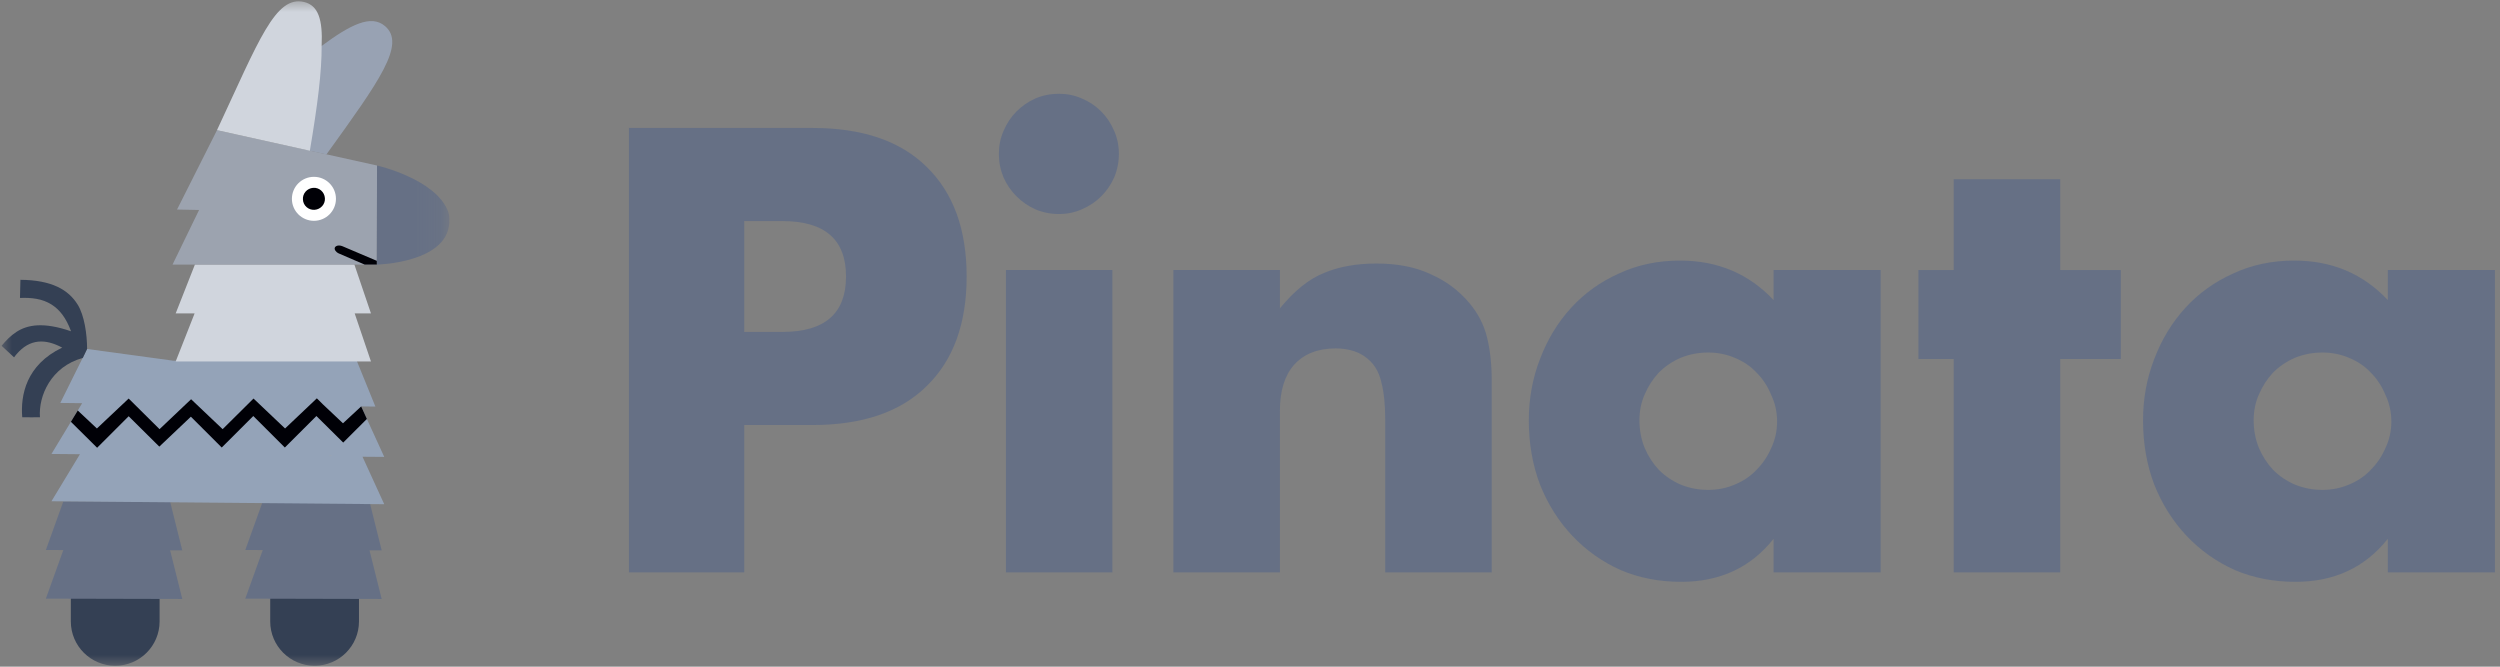 <svg width="105" height="28" viewBox="0 0 105 28" fill="none" xmlns="http://www.w3.org/2000/svg">
<rect x="0" y="0" width="105" height="28" fill="#808080" stroke="none"/>
<path d="M31.258 13.94H32.864C34.644 13.94 35.533 13.164 35.533 11.613C35.533 10.061 34.644 9.286 32.864 9.286H31.258V13.94ZM31.258 24.041H26.415V5.374H34.125C36.217 5.374 37.815 5.919 38.919 7.008C40.039 8.097 40.599 9.632 40.599 11.613C40.599 13.593 40.039 15.128 38.919 16.217C37.815 17.307 36.217 17.851 34.125 17.851H31.258V24.041Z" fill="#667085"/>
<path d="M46.721 11.341V24.041H42.248V11.341H46.721ZM41.952 6.463C41.952 6.117 42.018 5.795 42.15 5.498C42.281 5.184 42.462 4.912 42.693 4.681C42.924 4.45 43.187 4.268 43.484 4.136C43.797 4.004 44.126 3.938 44.472 3.938C44.818 3.938 45.139 4.004 45.436 4.136C45.749 4.268 46.021 4.45 46.251 4.681C46.482 4.912 46.663 5.184 46.795 5.498C46.927 5.795 46.993 6.117 46.993 6.463C46.993 6.81 46.927 7.14 46.795 7.454C46.663 7.751 46.482 8.015 46.251 8.246C46.021 8.477 45.749 8.658 45.436 8.791C45.139 8.923 44.818 8.989 44.472 8.989C44.126 8.989 43.797 8.923 43.484 8.791C43.187 8.658 42.924 8.477 42.693 8.246C42.462 8.015 42.281 7.751 42.15 7.454C42.018 7.14 41.952 6.81 41.952 6.463Z" fill="#667085"/>
<path d="M49.283 11.341H53.756V12.95C54.366 12.207 54.983 11.712 55.609 11.464C56.235 11.2 56.968 11.068 57.809 11.068C58.698 11.068 59.456 11.217 60.082 11.514C60.725 11.794 61.268 12.199 61.713 12.727C62.075 13.156 62.323 13.635 62.454 14.163C62.586 14.691 62.652 15.293 62.652 15.97V24.041H58.179V17.629C58.179 17.002 58.13 16.498 58.031 16.119C57.949 15.723 57.792 15.409 57.561 15.178C57.364 14.98 57.142 14.839 56.894 14.757C56.647 14.674 56.384 14.633 56.104 14.633C55.346 14.633 54.761 14.864 54.349 15.326C53.954 15.772 53.756 16.416 53.756 17.257V24.041H49.283V11.341Z" fill="#667085"/>
<path d="M68.856 17.653C68.856 18.066 68.93 18.454 69.078 18.817C69.226 19.163 69.424 19.469 69.671 19.733C69.935 19.997 70.24 20.203 70.586 20.352C70.948 20.5 71.335 20.575 71.747 20.575C72.143 20.575 72.513 20.5 72.859 20.352C73.222 20.203 73.526 19.997 73.773 19.733C74.037 19.469 74.243 19.163 74.391 18.817C74.556 18.47 74.638 18.099 74.638 17.703C74.638 17.307 74.556 16.936 74.391 16.589C74.243 16.226 74.037 15.912 73.773 15.648C73.526 15.384 73.222 15.178 72.859 15.029C72.513 14.881 72.143 14.806 71.747 14.806C71.335 14.806 70.948 14.881 70.586 15.029C70.24 15.178 69.935 15.384 69.671 15.648C69.424 15.912 69.226 16.218 69.078 16.564C68.93 16.894 68.856 17.257 68.856 17.653ZM74.49 11.34H78.988V24.041H74.49V22.63C73.535 23.834 72.242 24.437 70.61 24.437C69.688 24.437 68.84 24.272 68.065 23.942C67.291 23.595 66.615 23.116 66.039 22.506C65.462 21.895 65.009 21.177 64.68 20.352C64.367 19.527 64.21 18.627 64.21 17.653C64.21 16.746 64.367 15.887 64.68 15.079C64.993 14.254 65.429 13.536 65.989 12.925C66.549 12.314 67.217 11.836 67.991 11.489C68.765 11.126 69.622 10.944 70.561 10.944C72.143 10.944 73.452 11.497 74.49 12.603V11.34Z" fill="#667085"/>
<path d="M86.529 15.079V24.041H82.056V15.079H80.573V11.341H82.056V7.528H86.529V11.341H89.074V15.079H86.529Z" fill="#667085"/>
<path d="M94.654 17.653C94.654 18.066 94.728 18.454 94.876 18.817C95.025 19.163 95.223 19.469 95.47 19.733C95.733 19.997 96.038 20.203 96.384 20.352C96.746 20.5 97.133 20.575 97.545 20.575C97.941 20.575 98.311 20.5 98.658 20.352C99.02 20.203 99.325 19.997 99.572 19.733C99.835 19.469 100.041 19.163 100.189 18.817C100.354 18.47 100.437 18.099 100.437 17.703C100.437 17.307 100.354 16.936 100.189 16.589C100.041 16.226 99.835 15.912 99.572 15.648C99.325 15.384 99.02 15.178 98.658 15.029C98.311 14.881 97.941 14.806 97.545 14.806C97.133 14.806 96.746 14.881 96.384 15.029C96.038 15.178 95.733 15.384 95.47 15.648C95.223 15.912 95.025 16.218 94.876 16.564C94.728 16.894 94.654 17.257 94.654 17.653ZM100.288 11.34H104.786V24.041H100.288V22.63C99.333 23.834 98.04 24.437 96.409 24.437C95.486 24.437 94.638 24.272 93.864 23.942C93.089 23.595 92.414 23.116 91.837 22.506C91.26 21.895 90.808 21.177 90.478 20.352C90.165 19.527 90.008 18.627 90.008 17.653C90.008 16.746 90.165 15.887 90.478 15.079C90.791 14.254 91.228 13.536 91.788 12.925C92.348 12.314 93.015 11.836 93.789 11.489C94.564 11.126 95.42 10.944 96.359 10.944C97.941 10.944 99.25 11.497 100.288 12.603V11.34Z" fill="#667085"/>
<mask id="mask0_9977_39136" style="mask-type:luminance" maskUnits="userSpaceOnUse" x="0" y="0" width="19" height="28">
<path d="M18.877 0H0V28H18.877V0Z" fill="white"/>
</mask>
<g mask="url(#mask0_9977_39136)">
<path d="M11.349 25.095H15.077V26.1C15.077 27.128 14.242 27.962 13.213 27.962C12.184 27.962 11.349 27.128 11.349 26.1V25.095Z" fill="#344054"/>
<path d="M15.52 23.113L16.031 25.157L10.302 25.143L11.036 23.102L10.302 23.1L11.037 21.057H15.517L16.031 23.114L15.52 23.113Z" fill="#667085"/>
<path d="M2.975 25.095H6.703V26.1C6.703 27.128 5.868 27.962 4.839 27.962C3.811 27.962 2.975 27.128 2.975 26.1V25.095Z" fill="#344054"/>
<path d="M7.145 23.113L7.656 25.157L1.926 25.143L2.66 23.102L1.926 23.1L2.661 21.057H7.142L7.656 23.114L7.145 23.113Z" fill="#667085"/>
<path d="M15.225 19.183L16.138 21.177L2.161 21.053L3.357 19.077L2.161 19.066L3.451 16.934L2.533 16.923L3.658 14.657L7.291 15.152H14.984L15.766 17.076L15.168 17.069L16.138 19.19L15.225 19.183Z" fill="#94A3B8"/>
<path d="M14.896 13.162L15.58 15.181H7.379L8.174 13.162H7.379L8.189 11.105H14.882L15.58 13.162H14.896Z" fill="#D0D5DD"/>
<path d="M15.826 11.114H7.246L8.361 8.819L7.436 8.8L9.114 5.467L15.836 6.952L15.826 11.114Z" fill="#9CA3AF"/>
<path d="M3.658 14.657C3.658 14.048 3.546 13.247 3.26 12.79C2.879 12.181 2.193 11.762 0.858 11.752L0.839 12.514C1.316 12.495 1.773 12.543 2.164 12.79C2.498 13 2.774 13.343 2.984 13.914C1.821 13.514 1.153 13.638 0.686 13.943C0.438 14.105 0.248 14.305 0.067 14.524L0.591 15.009C0.62 14.962 0.658 14.924 0.686 14.886C1.258 14.209 1.916 14.228 2.612 14.6C1.096 15.324 0.858 16.6 0.934 17.524C1.001 17.533 1.678 17.524 1.678 17.524C1.611 16.628 2.144 15.395 3.479 15.033L3.658 14.657Z" fill="#344054"/>
<path d="M13.709 6.486C15.95 3.381 17.056 1.848 16.169 1.095C15.588 0.6 14.731 1.018 13.454 1.97C13.406 2.989 13.235 4.386 12.91 6.309L13.708 6.486H13.709Z" fill="#98A2B3"/>
<path d="M12.775 0.085C11.564 -0.21 10.868 1.714 9.114 5.466L13.014 6.332C13.338 4.408 13.517 3.004 13.509 1.914C13.557 0.819 13.366 0.228 12.775 0.085Z" fill="#D0D5DD"/>
<path d="M13.958 19.132L13.845 19.125L13.844 19.124L13.958 19.132Z" fill="#F99D2A"/>
<path d="M13.185 9.274C13.696 9.274 14.11 8.861 14.11 8.35C14.11 7.84 13.696 7.427 13.185 7.427C12.674 7.427 12.26 7.84 12.26 8.35C12.26 8.861 12.674 9.274 13.185 9.274Z" fill="white"/>
<path d="M13.958 19.132L13.845 19.125L13.844 19.124L13.958 19.132Z" fill="#FFE600"/>
<path d="M15.826 11.114L15.835 6.952C15.835 6.952 18.288 7.506 18.817 8.875C18.855 8.974 18.871 9.08 18.871 9.186C18.97 11.047 15.826 11.114 15.826 11.114Z" fill="#667085"/>
<path d="M15.826 10.955V11.114H15.318L14.217 10.639C14.132 10.605 14.02 10.481 14.066 10.393C14.094 10.337 14.203 10.271 14.382 10.341L15.826 10.955Z" fill="#000006"/>
<path d="M3.266 17.241L4.07 17.996L5.404 16.739L6.701 18.025L8.026 16.768L9.351 18.025L10.648 16.739L11.973 17.996L13.308 16.73L13.555 16.976L14.405 17.778L15.169 17.07L15.409 17.595L14.415 18.588L14.408 18.581L13.289 17.473L11.964 18.796L10.638 17.473L9.313 18.796L8.017 17.501L6.691 18.758L5.404 17.482L4.079 18.806L2.978 17.715" fill="#000006"/>
<path d="M13.214 8.812C13.473 8.793 13.666 8.572 13.646 8.321C13.627 8.062 13.406 7.87 13.155 7.889C12.896 7.908 12.704 8.129 12.723 8.379C12.732 8.629 12.953 8.831 13.214 8.812Z" fill="#000006"/>
</g>
</svg>
